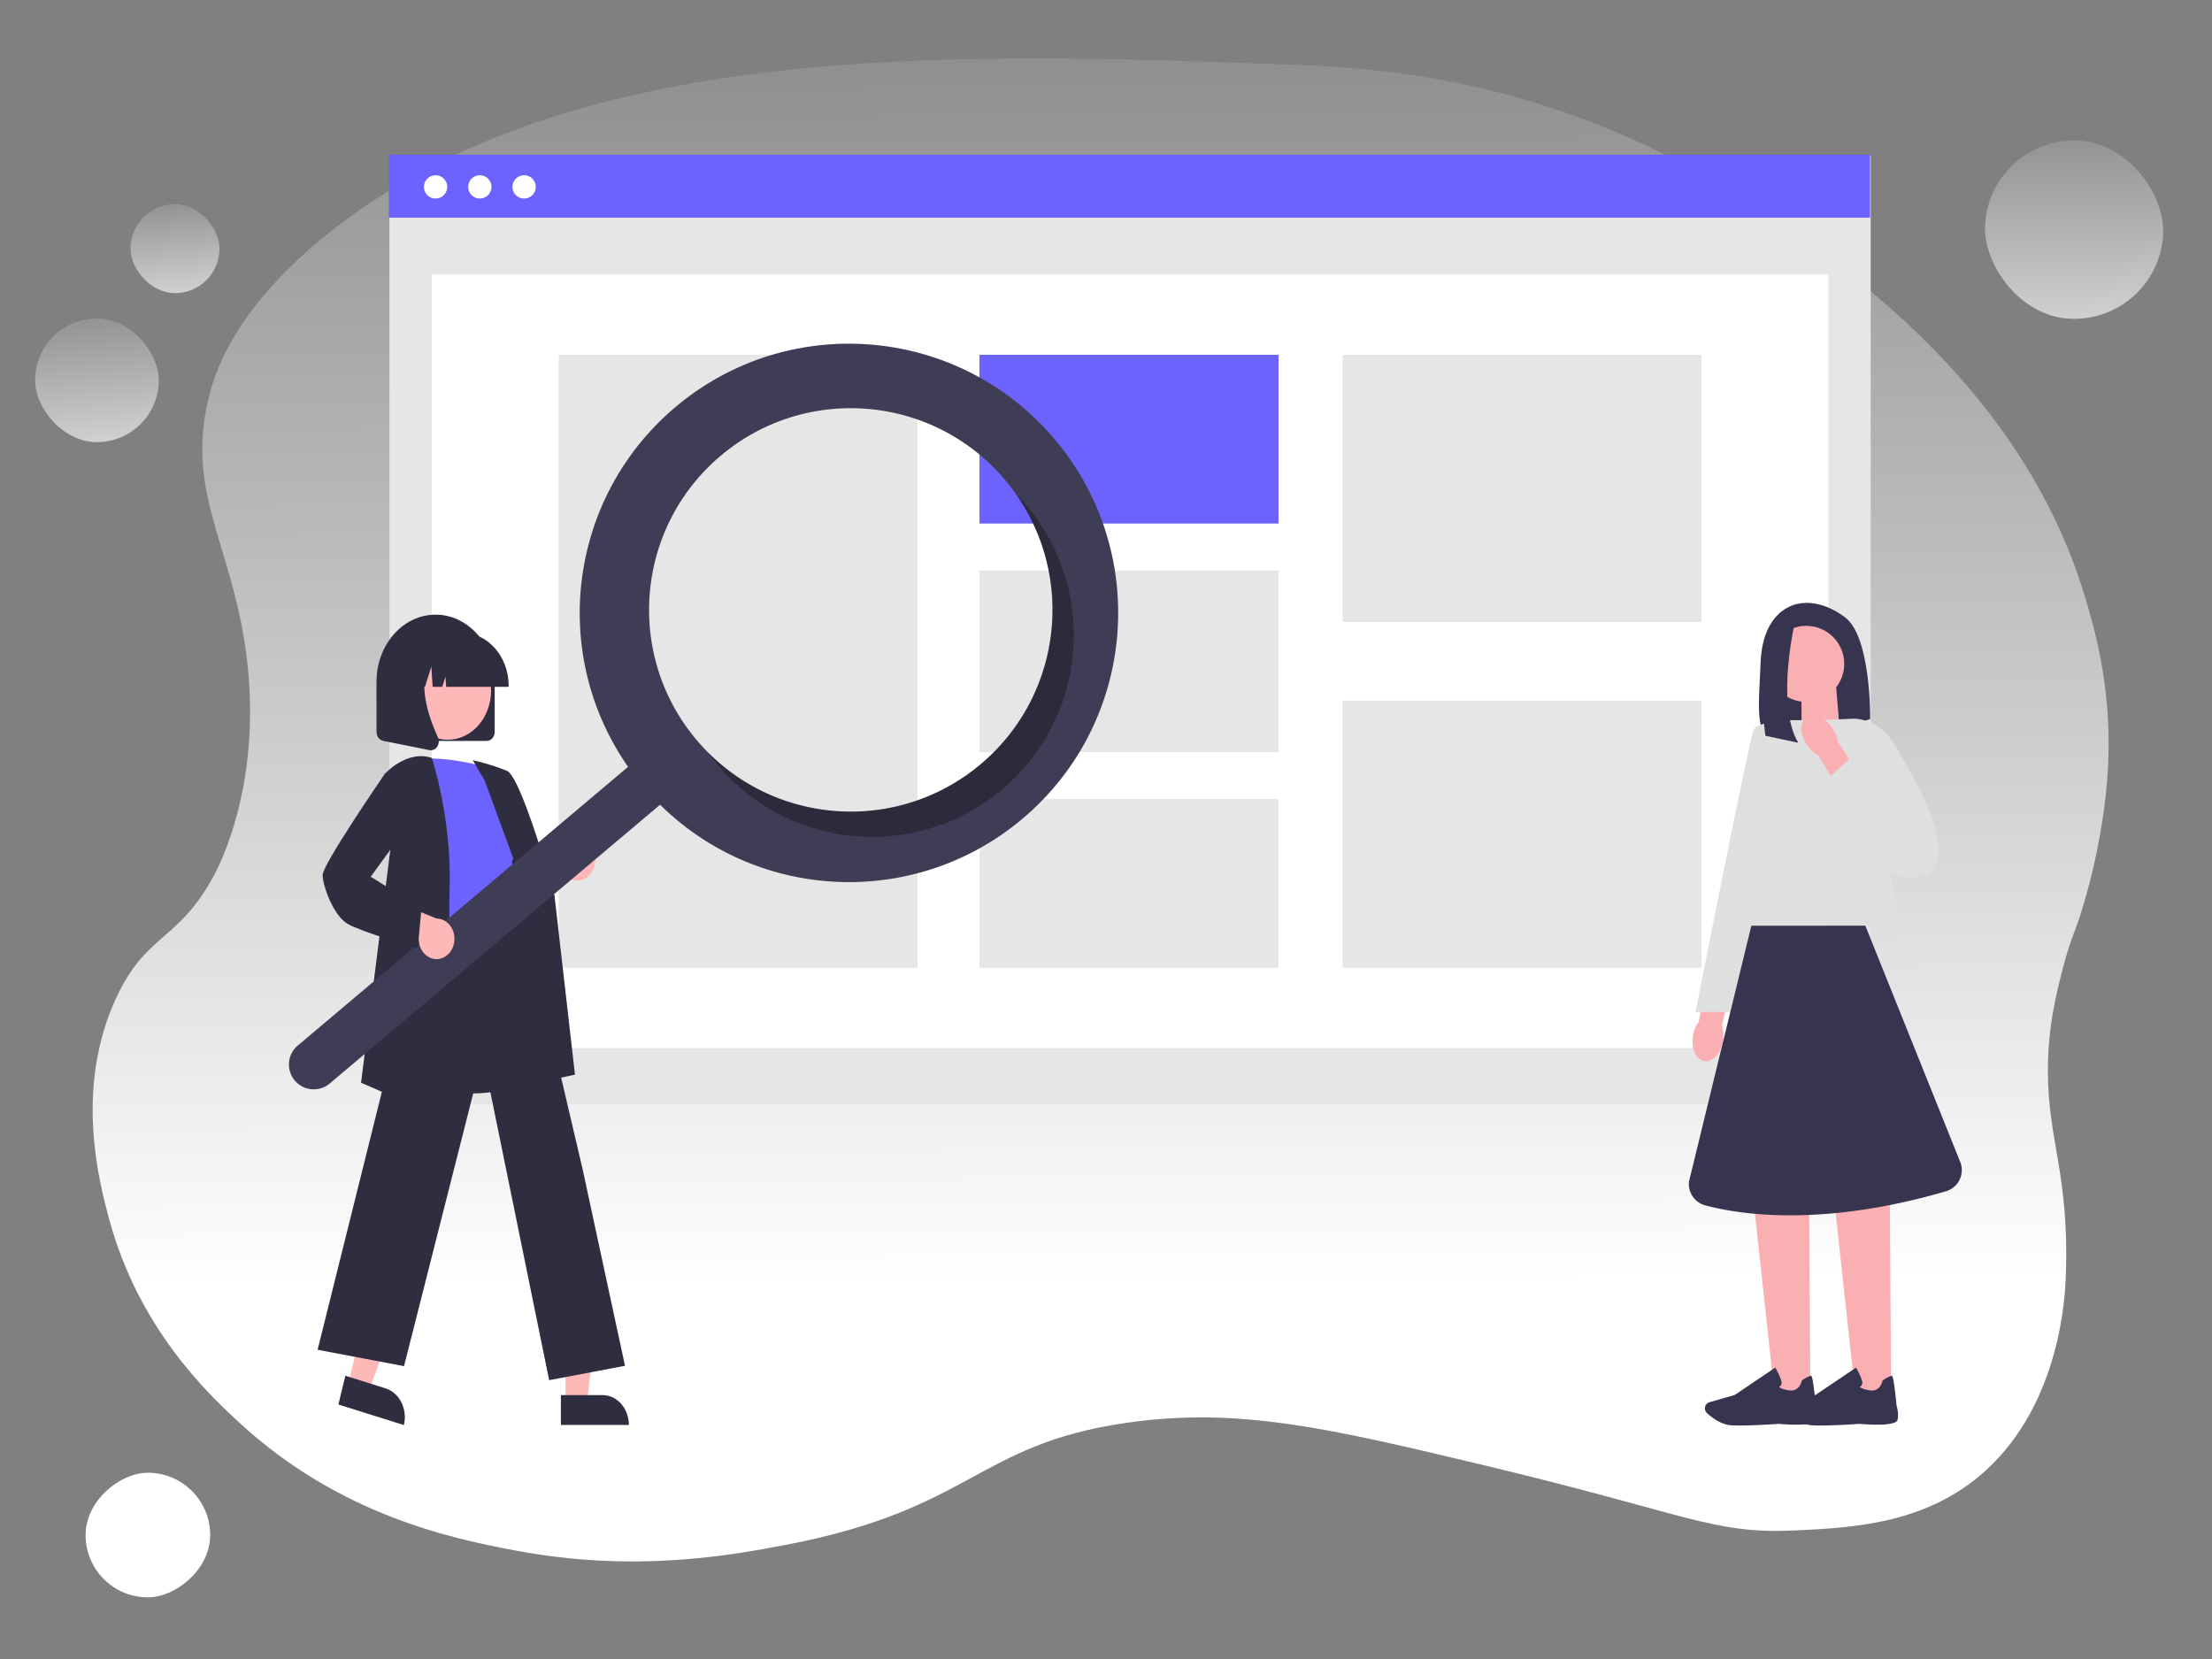 <svg id="Layer_1" data-name="Layer 1" xmlns="http://www.w3.org/2000/svg" xmlns:xlink="http://www.w3.org/1999/xlink" viewBox="0 0 4000 3000"><rect x="0" y="0" width="4000" height="3000" fill="#808080" stroke="none"/><defs><style>.cls-1{fill:url(#linear-gradient);}.cls-2{fill:#e6e6e6;}.cls-3{fill:#fff;}.cls-4{fill:#6c63ff;}.cls-5{fill:#2f2e41;}.cls-6{fill:#ffb8b8;}.cls-7{fill:#3f3d56;}.cls-8{opacity:0.3;isolation:isolate;}.cls-9{fill:#36344e;}.cls-10{fill:#faafb2;}.cls-11{fill:#dfdfe0;}.cls-12{fill:url(#linear-gradient-2);}.cls-13{fill:url(#linear-gradient-3);}.cls-14{fill:url(#linear-gradient-4);}</style><linearGradient id="linear-gradient" x1="1994.97" y1="2669.28" x2="1981.46" y2="-197.16" gradientUnits="userSpaceOnUse"><stop offset="0.12" stop-color="#fff"/><stop offset="1" stop-color="#fff" stop-opacity="0"/></linearGradient><linearGradient id="linear-gradient-2" x1="200.58" y1="967.86" x2="158.84" y2="506.04" gradientUnits="userSpaceOnUse"><stop offset="0" stop-color="#fff"/><stop offset="1" stop-color="#fff" stop-opacity="0"/></linearGradient><linearGradient id="linear-gradient-3" x1="334.66" y1="651.24" x2="304.63" y2="318.93" xlink:href="#linear-gradient-2"/><linearGradient id="linear-gradient-4" x1="3424.75" y1="3830.26" x2="3364.67" y2="3165.64" gradientTransform="translate(352.96 -2997.65)" xlink:href="#linear-gradient-2"/></defs><path class="cls-1" d="M3768,1071.87c17.78,57.5,50.86,167.82,44.21,310.31-7,150.1-53.42,281.75-53.42,281.75-8.36,23.7-17.87,46.06-27.84,84.55-12,46.49-27.8,107.29-27.72,188.11.13,127.54,39.16,188.27,32.4,371-1.17,31.67-8.4,227.69-145.2,351.91-105.45,95.76-237.78,103.35-347.73,108.11-146.87,6.36-188.93-29.59-558.88-117.92-277-66.13-443.82-106-646-76.91-272.34,39.15-278,155.76-615.27,220.47-103.57,19.87-276,51.28-492.22,10.26-110.71-21-314.63-62.43-497.35-230.73-56.73-52.26-182.41-170.48-235.85-369.17-17.39-64.66-63.18-234.89,12.95-399,54.9-118.34,111.7-100.92,176.76-221.41,25.28-46.82,95.06-211.69,51.27-446.07-31-165.76-98-257.92-61.91-412.81,3-12.92,6-23,6.76-25.63,16.22-53.66,61.14-155.81,207.2-273.91C1029.25,69.73,1725.74,94.89,2330.27,116.73c120.75,4.36,307.74,15.15,530.39,97.68,59.19,21.94,200.59,78.48,360.22,190.53C3351.81,496.85,3655.5,708,3768,1071.87Z"/><rect class="cls-2" x="704.21" y="281.28" width="2678.59" height="1715.49"/><rect class="cls-3" x="780.8" y="496.45" width="2525.41" height="1398.84"/><rect class="cls-4" x="703.06" y="279.77" width="2678.59" height="113.8"/><circle class="cls-3" cx="787.63" cy="337.95" r="21.09"/><circle class="cls-3" cx="867.69" cy="337.95" r="21.09"/><circle class="cls-3" cx="947.74" cy="337.95" r="21.09"/><rect class="cls-2" x="1010.27" y="641.59" width="648.91" height="1108.55"/><rect class="cls-4" x="1771.19" y="641.59" width="540.76" height="305.14"/><rect class="cls-2" x="1771.19" y="1031.71" width="540.76" height="328.32"/><rect class="cls-2" x="1771.19" y="1445" width="540.76" height="305.14"/><rect class="cls-2" x="2427.83" y="641.59" width="648.91" height="483.1"/><rect class="cls-2" x="2427.83" y="1267.04" width="648.91" height="483.1"/><path class="cls-5" d="M894.57,1323.49v-90.6c0-67.05-47.85-121.4-106.87-121.4s-106.87,54.35-106.87,121.4h0v90.6c0,9,6.43,16.3,14.35,16.31h185C888.14,1339.79,894.56,1332.5,894.57,1323.49Z"/><polygon class="cls-6" points="629.67 2502.56 667.37 2514.41 725.54 2354.88 669.91 2337.39 629.67 2502.56"/><path class="cls-5" d="M697.27,2510.64l-72.7-22.86h0l-12.66,52h0L730.37,2577h0C737.37,2548.31,722.55,2518.59,697.27,2510.64Z"/><polygon class="cls-6" points="1022.66 2535.49 1061.77 2535.49 1080.38 2364.12 1022.65 2364.12 1022.66 2535.49"/><path class="cls-5" d="M1089.71,2522.8h-75.43v53.95H1137.2C1137.2,2547,1115.94,2522.8,1089.71,2522.8Z"/><path class="cls-6" d="M1069.82,1577.75c-10.54,16.17-30.63,19.57-44.87,7.59a34.14,34.14,0,0,1-4.23-4.27l-104,53.12,9.46-66.43,97.28-40.26c13.73-12.89,34.06-10.69,45.41,4.91,9.49,13.06,9.87,31.8.92,45.34Z"/><path class="cls-5" d="M853.8,1977.25c32.66,0,66.48-5.52,94.9-22,30.51-17.3,53.29-48.24,62.88-85.41,14.81-53.27-3.86-105.6-21.92-156.21-11.19-31.36-21.76-61-24.5-90.18l-1-10.36c-4.27-46.57-8-86.78-28.38-101.86-10.59-7.82-24.82-8.26-43.52-1.36l-175.61,64.8,6.46,378.67,1.07.41C725.14,1954.14,787,1977.25,853.8,1977.25Z"/><path class="cls-4" d="M895.37,1392s-86.14-29-153.13-18.12c0,0,38.28,239.18,25.52,318.91s221.72,30.81,173.87-45.3l-16-90.6s31.9-36.24,3.19-79.73Z"/><path class="cls-5" d="M933.58,1965.91l106.15-22.61-37.06-324c-2.49-9-59.91-214.34-86-225.44a402.75,402.75,0,0,0-58-18.29l-3.77-.86L876.24,1411,961,1641.66Z"/><path class="cls-5" d="M993.05,2495.79l137.16-26-77-357.05L938.7,1624.48l-1.13,8.67c-.09.64-10.79,64.43-169.56,36.13l-1.4-.25-.39,1.54L574.33,2440.82l156.29,29.59,142.54-562Z"/><path class="cls-5" d="M819.58,2030.71l-.09-2.74c-.09-3-9.53-305.77-6.38-427.52,3.16-122.16-31.65-228-32-229l-.29-.85-.77-.25c-45-14.62-84.12,29-84.51,29.46l-.55.62,12.83,120.23L652.9,1957.86Z"/><ellipse class="cls-6" cx="809.66" cy="1248.68" rx="78.36" ry="89.01"/><path class="cls-5" d="M919.85,1240.14c-.05-53-37.87-96-84.54-96H819.36c-46.67.06-84.49,43-84.54,96V1242h33.71l11.5-36.57,2.3,36.57h17.42l5.8-18.45,1.16,18.45H919.85Z"/><path class="cls-5" d="M790.68,1350a17.91,17.91,0,0,0,1.13-17.06c-16.91-36.52-40.57-104-9.16-145.63l2.26-3h-91.2v155.54l82.85,16.61a12.79,12.79,0,0,0,2.54.25A13.82,13.82,0,0,0,790.68,1350Z"/><path class="cls-7" d="M1221.25,736.27c205.49-173.39,512.63-147.37,686,58.11s147.38,512.64-58.11,686c-192.2,162.19-476.31,151.28-655.51-25.17L596.49,1959.12a44.86,44.86,0,1,1-57.93-68.51l.07-.06,597.15-503.88C992,1180.34,1029.06,898.46,1221.25,736.27Zm38.49,601.88c129.91,154,360,173.45,514,43.54s173.45-360,43.54-514-360-173.45-514-43.54h0c-154,129.9-173.45,360-43.55,514Z"/><path class="cls-8" d="M1773.72,1381.7c145.08-122.44,172-335.69,61.89-490.33q10.46,10.53,20.23,22.07c129.9,154,110.41,384.06-43.55,514s-384.07,110.41-514-43.54q-9.75-11.55-18.35-23.65C1413.89,1494.77,1628.62,1504.11,1773.72,1381.7Z"/><path class="cls-6" d="M797,1733.36c-17.21,4.78-34.57-7.2-38.78-26.75a40.9,40.9,0,0,1-.85-6.35L647.5,1665.62l44.65-44.22,97.47,39.67c17.81.06,32.21,16.51,32.16,36.75C821.74,1714.75,811.48,1729.44,797,1733.36Z"/><path class="cls-5" d="M755.49,1715l6.68-72.14-91.76-57.51,59.83-82.26-9.77-92.42-24.3-11.83-.76,1.1c-11.46,16.75-112,164.1-112,182.32,0,18.71,19.23,73.65,45.54,88.6,25.38,14.41,120.69,42.43,124.73,43.62Z"/><path class="cls-9" d="M3251.5,1091.9s-63.64,7.18-67.75,105.72c-3.42,82.12-10.4,127.88,23,145,11.94,6.12,26,6.66,38.74,2.46l136.37-44.83s2-147.81-45.16-183.74-85.2-24.63-85.2-24.63Z"/><polygon class="cls-10" points="3326.68 1318.41 3257.66 1341.1 3257.66 1241.76 3320.27 1241.76 3326.68 1318.41"/><path id="uuid-4eda5a58-6320-4b96-8c61-04382cd36dce-487" class="cls-10" d="M3115.7,1882.38c-3.74,22.76-18.92,39.08-33.9,36.45s-24.1-23.2-20.35-46a55.6,55.6,0,0,1,10.51-25.14l17.11-96.22,46.55,9.74-21.81,93.82a56.37,56.37,0,0,1,1.89,27.32Z"/><polygon class="cls-10" points="3273.72 2522.25 3209.07 2522.25 3171.58 2176.85 3271.5 2176.85 3273.72 2522.25"/><path class="cls-9" d="M3146.12,2577.77c-6.8,0-12.85-.17-17.41-.59-17.18-1.58-33.56-14.25-41.79-21.66a11.72,11.72,0,0,1-3-13.22h0a11.65,11.65,0,0,1,7.57-6.71l45.37-13,73.47-49.57.82,1.47c.3.55,7.52,13.54,9.93,22.33.92,3.34.68,6.13-.72,8.27a7.9,7.9,0,0,1-3.4,2.86c1.33,1.39,5.5,4.21,18.33,6.26,18.76,3,22.68-16.44,22.84-17.27l.12-.65.56-.36c8.92-5.74,14.4-8.36,16.3-7.8,1.19.36,3.16.94,8.48,53.84.54,1.66,4.27,13.83,1.73,25.47-2.76,12.67-58.07,8.31-69.13,7.31C3215.91,2574.82,3174.5,2577.77,3146.12,2577.77Z"/><polygon class="cls-10" points="3419.75 2522.25 3355.11 2522.25 3317.62 2176.85 3417.54 2176.85 3419.75 2522.25"/><path class="cls-9" d="M3292.15,2577.77c-6.8,0-12.84-.17-17.4-.59-17.18-1.58-33.56-14.25-41.79-21.66a11.7,11.7,0,0,1-3-13.22h0a11.65,11.65,0,0,1,7.57-6.71l45.37-13,73.46-49.57.82,1.47c.31.55,7.52,13.54,9.94,22.33.92,3.34.68,6.13-.72,8.27a7.9,7.9,0,0,1-3.4,2.86c1.33,1.39,5.5,4.21,18.33,6.26,18.75,3,22.68-16.44,22.84-17.27l.12-.65.56-.36c8.92-5.75,14.41-8.35,16.3-7.8,1.18.36,3.16.94,8.48,53.84.54,1.66,4.27,13.83,1.73,25.47-2.76,12.67-58.08,8.31-69.14,7.31C3362,2574.82,3320.53,2577.77,3292.15,2577.77Z"/><polygon class="cls-11" points="3438.35 1673.9 3124.25 1673.9 3237.16 1302.32 3362.39 1302.32 3438.35 1673.9"/><path class="cls-11" d="M3256.92,1302.38s-78-2.05-86.23,18.48S3066,1830,3066,1830h63.65Z"/><circle class="cls-10" cx="3266.2" cy="1200.49" r="68.77"/><path class="cls-9" d="M3247.39,1117.56s-37.85,153.67,4.24,225.53l-59.28-12.59s-23-168.21,23.22-198.79Z"/><path class="cls-9" d="M3373.07,1673.9H3167l-112.79,462.87a40,40,0,0,0,29.32,42.88c61.89,16.57,210.35,40,435.08-25.35a40.11,40.11,0,0,0,27.11-50.58l-172.6-429.82Z"/><path class="cls-11" d="M3289.73,1302.32l64.12-2.82a88,88,0,0,1,67.75,40.74c45.29,71.6,130.07,222.55,54.38,243.23-99.74,27.25-148.08-124.42-148.08-124.42l-38.17-156.73Z"/><path id="uuid-c6b4a34a-6b5e-4c42-b21b-879ce560fe33-488" class="cls-10" d="M3267.73,1347.29c-13.18-18.93-13.65-41.22-1.07-49.77s33.45-.14,46.63,18.81a55.68,55.68,0,0,1,10,25.36l54.75,81-40.18,25.44-49.71-82.5a56.46,56.46,0,0,1-20.39-18.29Z"/><polygon class="cls-11" points="3300.14 1412.77 3345.39 1371.13 3434.85 1454.42 3351.65 1511.29 3300.14 1412.77"/><rect class="cls-12" x="63.43" y="575.83" width="223.66" height="223.66" rx="111.83"/><rect class="cls-13" x="235.97" y="369.15" width="160.94" height="160.94" rx="80.47"/><rect class="cls-14" x="3580.32" y="268.43" width="321.88" height="321.88" rx="160.94" transform="matrix(1, 0.06, -0.06, 1, 35.15, -238.55)"/><rect class="cls-3" x="154.77" y="2663.2" width="225.32" height="225.32" rx="112.66" transform="translate(3043.29 2508.43) rotate(90)"/></svg>